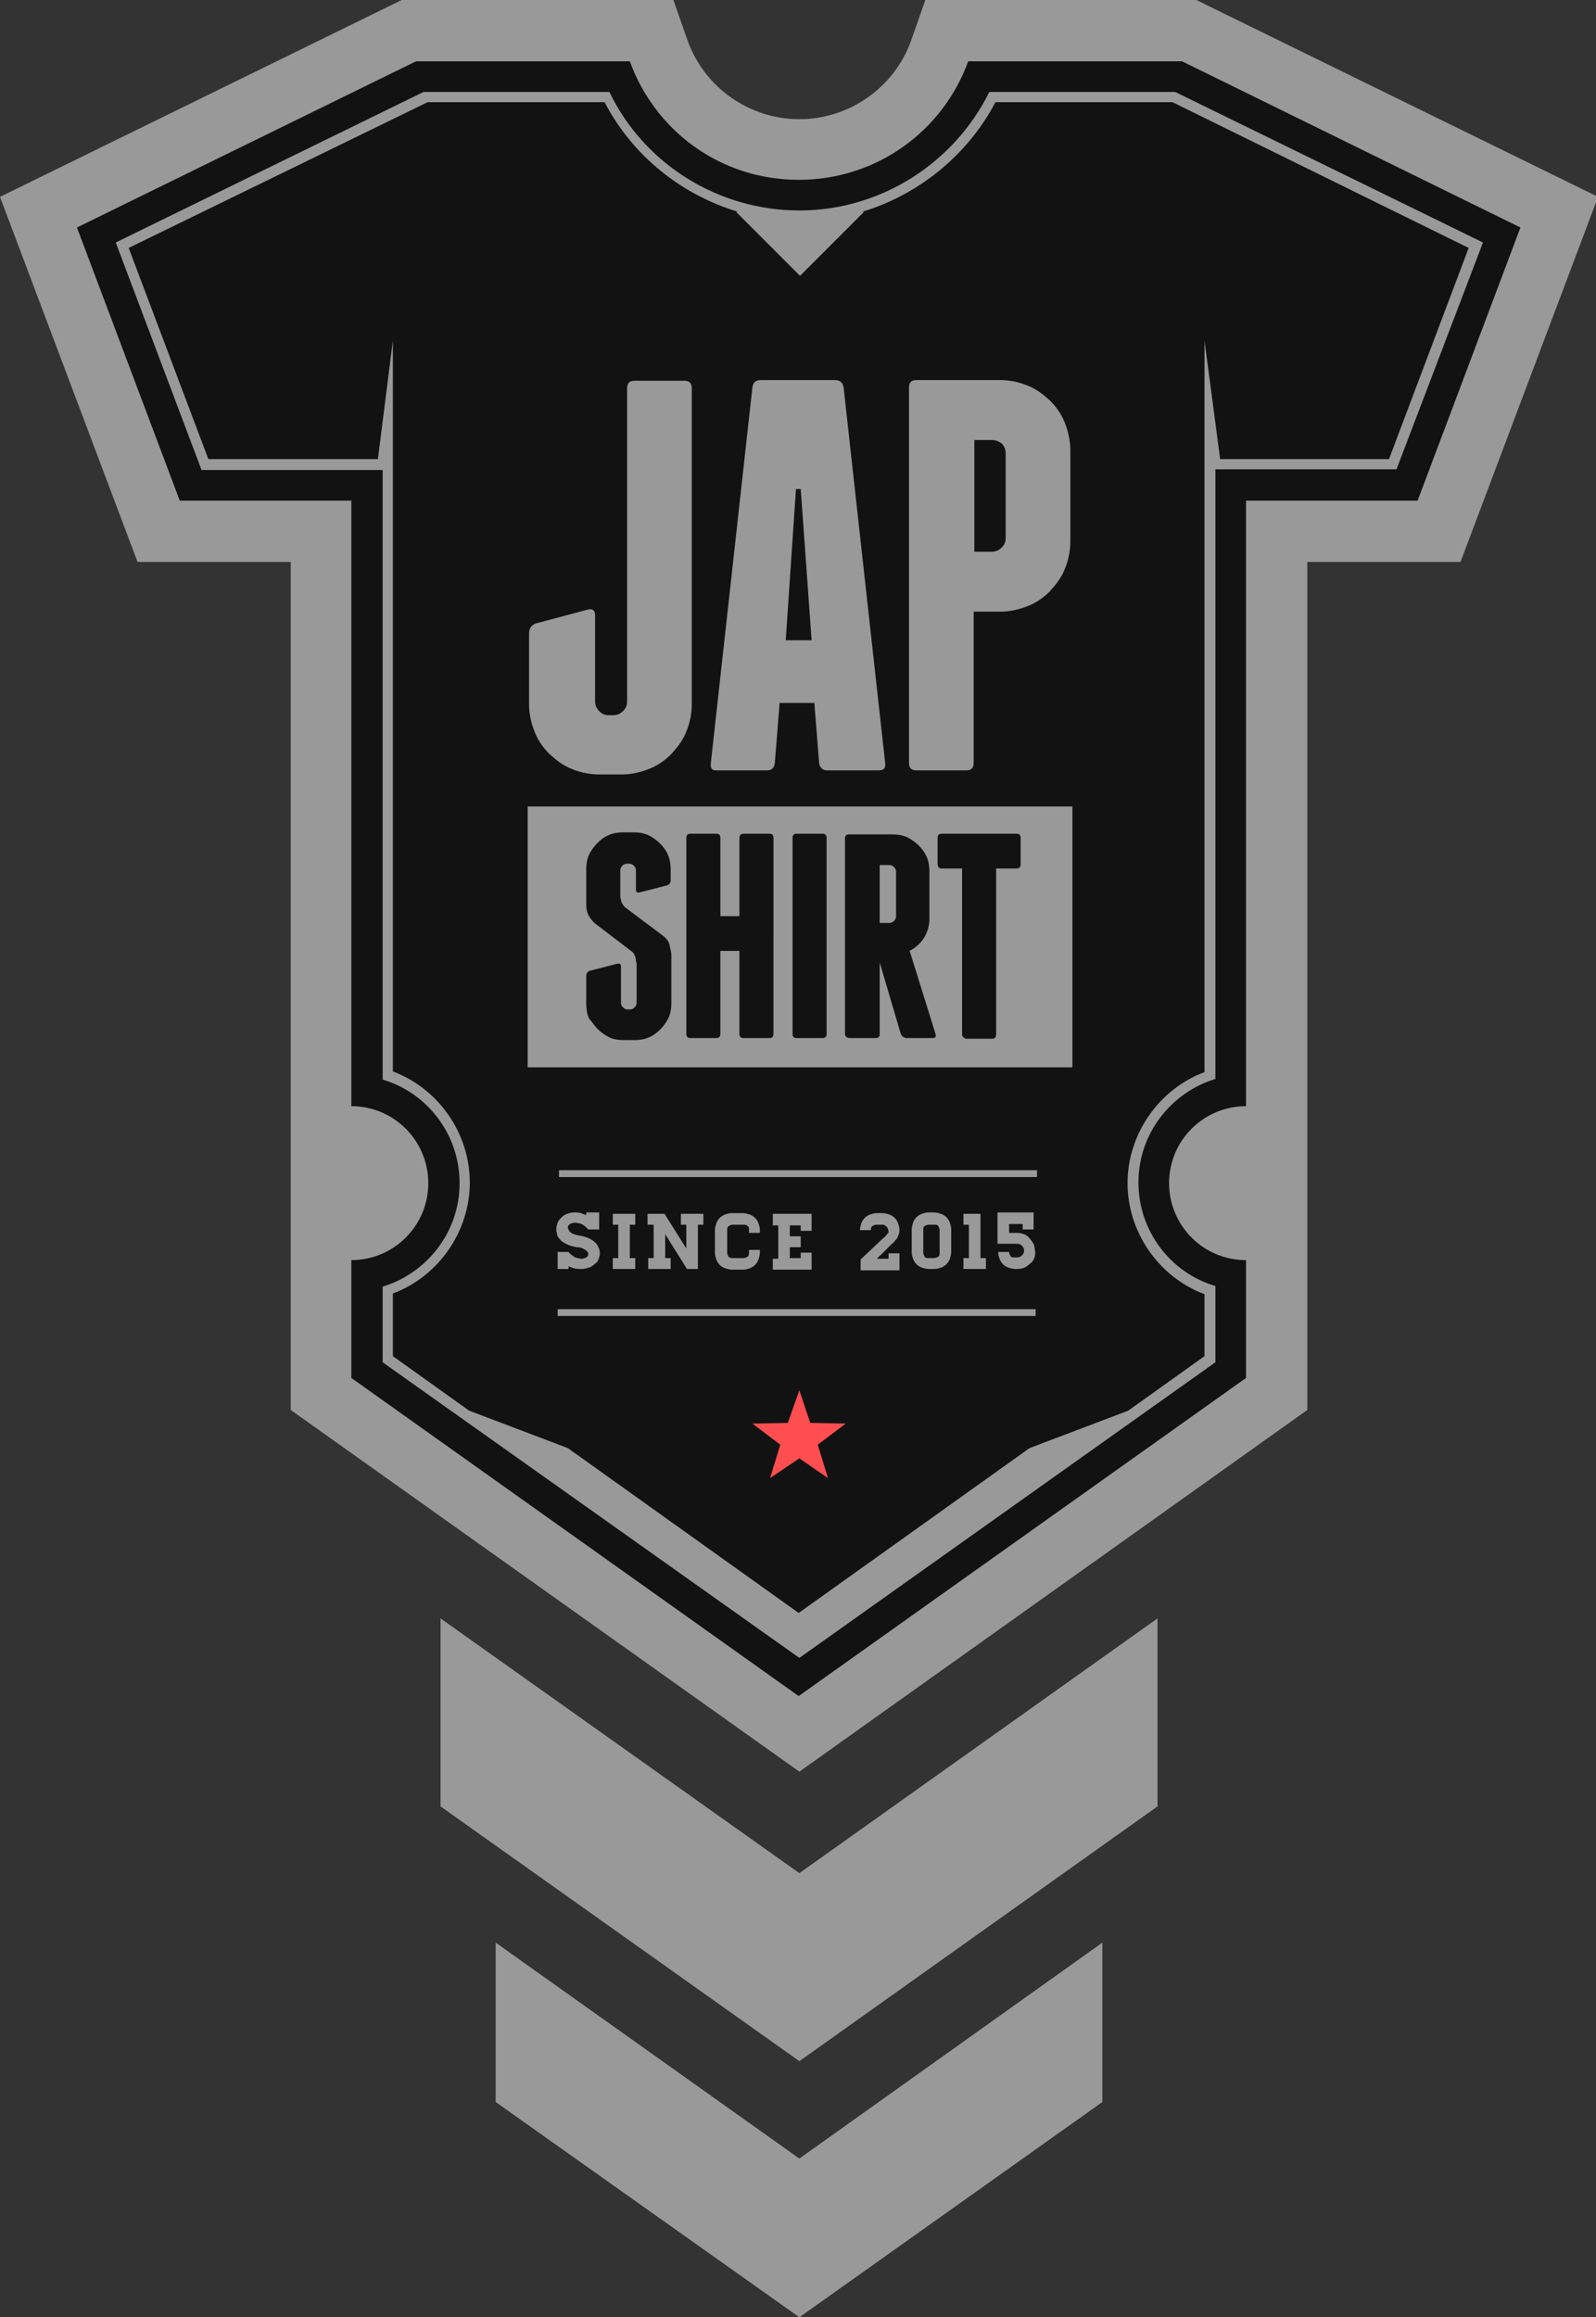 <?xml version="1.0" encoding="utf-8"?>
<!-- Generator: Adobe Illustrator 19.2.1, SVG Export Plug-In . SVG Version: 6.00 Build 0)  -->
<svg version="1.1" id="Ebene_1" xmlns="http://www.w3.org/2000/svg" xmlns:xlink="http://www.w3.org/1999/xlink" x="0px" y="0px"
	 viewBox="0 0 234.4 340.2" enable-background="new 0 0 234.4 340.2" xml:space="preserve">
<rect x="0" y="0" width="234.4" height="340.2" fill="#333333" stroke="none"/>
<g>
	<path opacity="0.5" fill="#FFFFFF" d="M135.9,0l-0.7,2l-1.4,4c-2.5,6.9-9.1,11.5-16.4,11.5c-7.3,0-13.9-4.6-16.4-11.5l-1.4-4
		l-0.7-2H59L0,28.9l20.2,53.6h22.5V207l74.7,53.1L192,207V82.5h22.5l20.2-53.6L175.7,0H135.9z"/>
	<polygon fill="#121212" points="116.9,71.8 115.4,94 119.2,94 117.6,71.8 	"/>
	<path fill="#121212" d="M145.7,64.6h-2.6V81h2.6c0.5,0,1-0.2,1.4-0.6c0.4-0.4,0.6-0.8,0.6-1.4V66.5c0-0.5-0.2-1-0.6-1.4
		C146.7,64.8,146.2,64.6,145.7,64.6z"/>
	<path fill="#121212" d="M173.6,9h-31.4c-3.7,10.2-13.4,17.4-24.9,17.4S96.2,19.2,92.5,9H61.1L11.3,33.4l15.1,40.1h25.2v88.9
		c6.3,0,11.3,5.1,11.3,11.3c0,6.3-5.1,11.3-11.3,11.3v17.3l65.7,46.7l65.7-46.7V185c-6.3,0-11.3-5.1-11.3-11.3
		c0-6.3,5.1-11.3,11.3-11.3V73.5h25.2l15.1-40.1L173.6,9z M205.1,68.9h-26.6v89.5c-6.5,2-11.3,8-11.3,15.2c0,7.2,4.8,13.3,11.3,15.2
		V200l-61.1,43.4L56.2,200v-11.1c6.5-2,11.3-8,11.3-15.2c0-7.2-4.8-13.3-11.3-15.2v-85v-4.5h-4.5H29.6L17,35.6l45.2-22.1h27.3
		c5.1,10.6,16,17.4,27.9,17.4s22.7-6.9,27.9-17.4h27.3l45.2,22.1L205.1,68.9z"/>
	<g>
		<path fill="#121212" d="M124.8,152.4h3.8c0.3,0,0.5-0.1,0.6-0.4v-10.7l3.1,10.5c0.1,0.2,0.2,0.3,0.3,0.4c0.2,0.1,0.3,0.2,0.5,0.2
			h3.9c0.4,0,0.5-0.2,0.4-0.6l-3.8-12.2c0.9-0.5,1.6-1.1,2.1-1.9c0.5-0.8,0.8-1.8,0.8-2.8v-7c0-0.7-0.1-1.4-0.4-2.1
			c-0.3-0.7-0.7-1.2-1.2-1.7c-0.5-0.5-1.1-0.9-1.7-1.2c-0.7-0.3-1.4-0.4-2.1-0.4h-6.4c-0.4,0-0.6,0.2-0.6,0.6v28.8
			C124.2,152.2,124.4,152.4,124.8,152.4z M129.2,127h1.4c0.3,0,0.5,0.1,0.7,0.3c0.2,0.2,0.3,0.4,0.3,0.7v6.5c0,0.3-0.1,0.5-0.3,0.7
			c-0.2,0.2-0.4,0.3-0.7,0.3h-1.4V127z"/>
		<path fill="#121212" d="M136.4,184.7h0.8c0.2,0,0.4-0.1,0.6-0.2s0.2-0.4,0.2-0.6v-3.3c0-0.2-0.1-0.4-0.2-0.6s-0.4-0.2-0.6-0.2
			h-0.8c-0.2,0-0.4,0.1-0.6,0.2s-0.2,0.4-0.2,0.6v3.3c0,0.2,0.1,0.4,0.2,0.6S136.1,184.7,136.4,184.7z"/>
		<path fill="#121212" d="M138.3,127.5h3v24.4c0,0.2,0.1,0.3,0.2,0.4c0.1,0.1,0.3,0.2,0.4,0.2h3.8c0.4,0,0.6-0.2,0.6-0.6v-24.4h3
			c0.4,0,0.6-0.2,0.6-0.6V123c0-0.4-0.2-0.6-0.6-0.6h-11c-0.4,0-0.6,0.2-0.6,0.6v3.8C137.7,127.3,137.9,127.5,138.3,127.5z"/>
		<path fill="#121212" d="M101.4,152.4h3.8c0.4,0,0.6-0.2,0.6-0.6v-12.2h2.8v12.2c0,0.4,0.2,0.6,0.6,0.6h3.8c0.4,0,0.6-0.2,0.6-0.6
			V123c0-0.4-0.2-0.6-0.6-0.6h-3.8c-0.4,0-0.6,0.2-0.6,0.6v11.5h-2.8V123c0-0.4-0.2-0.6-0.6-0.6h-3.8c-0.4,0-0.6,0.2-0.6,0.6v28.8
			C100.8,152.2,101,152.4,101.4,152.4z"/>
		<path fill="#121212" d="M172.2,15h-26c-4.1,7.8-11.3,13.6-19.6,16.1h0.3l-9.4,9.4l-9.4-9.4h0.3c-8.3-2.5-15.5-8.2-19.6-16.1h-26
			L18.9,36.4l11.7,31h21.1h3.8L57.7,50v18.9v4.5v83.9c6.7,2.5,11.3,9.1,11.3,16.3c0,7.2-4.6,13.8-11.3,16.3v9.2l11.2,8l14.5,5.5
			l33.9,24.2l33.9-24.2l14.5-5.5l11.2-8V190c-6.7-2.5-11.3-9.1-11.3-16.3c0-7.2,4.6-13.8,11.3-16.3V73.5V50l2.3,17.4h24.8l11.7-31
			L172.2,15z M133.5,56.9c0-0.8,0.4-1.1,1.1-1.1h12.3c1.4,0,2.8,0.3,4,0.8c1.3,0.5,2.3,1.3,3.3,2.2c0.9,0.9,1.7,2,2.2,3.3
			c0.5,1.3,0.8,2.6,0.8,4v13.4c0,1.4-0.3,2.8-0.8,4c-0.5,1.3-1.3,2.3-2.2,3.3c-0.9,0.9-2,1.7-3.3,2.2c-1.3,0.5-2.6,0.8-4,0.8h-3.9
			V112c0,0.8-0.4,1.1-1.1,1.1h-7.3c-0.8,0-1.1-0.4-1.1-1.1V56.9z M104.4,112l6.1-55.1c0.1-0.8,0.5-1.1,1.3-1.1h10.8
			c0.8,0,1.2,0.4,1.3,1.1l6.1,55.1c0.1,0.8-0.2,1.1-1,1.1h-7.5c-0.7,0-1.1-0.4-1.2-1.1l-0.7-8.8h-5.1l-0.7,8.8
			c-0.1,0.8-0.5,1.1-1.2,1.1h-7.5C104.6,113.1,104.3,112.8,104.4,112z M77.7,93c0-0.8,0.4-1.3,1.1-1.5l7.5-2
			c0.7-0.2,1.1,0.1,1.1,0.8V103c0,0.5,0.2,1,0.6,1.4c0.4,0.4,0.8,0.6,1.4,0.6h0.7c0.5,0,1-0.2,1.4-0.6c0.4-0.4,0.6-0.8,0.6-1.4v-46
			c0-0.8,0.4-1.1,1.1-1.1h7.3c0.8,0,1.1,0.4,1.1,1.1v46.4c0,1.4-0.3,2.8-0.8,4c-0.5,1.3-1.3,2.3-2.2,3.3c-0.9,0.9-2,1.7-3.3,2.2
			c-1.3,0.5-2.6,0.8-4,0.8H88c-1.4,0-2.8-0.3-4-0.8c-1.3-0.5-2.3-1.3-3.3-2.2c-0.9-0.9-1.7-2-2.2-3.3c-0.5-1.3-0.8-2.6-0.8-4V93z
			 M85.1,181.4c0.7,0.1,1.2,0.3,1.6,0.5c0.4,0.2,0.7,0.5,0.9,0.7c0.2,0.3,0.3,0.5,0.4,0.8c0.1,0.3,0.1,0.5,0.1,0.6
			c0,0.3-0.1,0.6-0.2,0.9c-0.1,0.3-0.3,0.5-0.6,0.7c-0.2,0.2-0.5,0.4-0.8,0.5c-0.3,0.1-0.7,0.2-1.1,0.2c-0.4,0-0.8,0-1.1-0.1
			c-0.3-0.1-0.6-0.2-0.8-0.3v0.4h-1.6v-2.5h1.6c0.1,0.2,0.3,0.3,0.4,0.4c0.1,0.1,0.3,0.2,0.4,0.3c0.1,0.1,0.3,0.1,0.5,0.2
			c0.2,0,0.4,0.1,0.6,0.1c0.3,0,0.5-0.1,0.7-0.2c0.2-0.1,0.3-0.3,0.3-0.5c0-0.2-0.1-0.3-0.2-0.4c-0.1-0.1-0.2-0.2-0.4-0.3
			c-0.2-0.1-0.3-0.2-0.5-0.2c-0.2-0.1-0.4-0.1-0.6-0.1c-0.7-0.1-1.2-0.3-1.6-0.5c-0.4-0.2-0.7-0.4-0.9-0.7c-0.2-0.2-0.4-0.5-0.4-0.8
			c-0.1-0.3-0.1-0.5-0.1-0.7c0-0.3,0.1-0.6,0.2-0.9c0.1-0.3,0.3-0.5,0.6-0.8c0.2-0.2,0.5-0.4,0.8-0.5c0.3-0.1,0.7-0.2,1-0.2
			c0.4,0,0.7,0,1,0.1c0.3,0.1,0.6,0.2,0.8,0.3v-0.4H88v2.5h-1.6c-0.1-0.1-0.3-0.3-0.4-0.4c-0.1-0.1-0.3-0.2-0.4-0.3
			c-0.1-0.1-0.3-0.1-0.5-0.2c-0.2,0-0.4-0.1-0.6-0.1c-0.3,0-0.6,0.1-0.8,0.2c-0.2,0.2-0.3,0.3-0.3,0.5
			C83.5,180.9,84,181.2,85.1,181.4z M152.1,193.2H81.9v-1h70.2V193.2z M90,179.8v-1.6h3.3v1.6h-0.8v4.9h0.8v1.6H90v-1.6h0.8v-4.9H90
			z M95.1,179.8v-1.6h2.5l3.2,5.1v-3.5H100v-1.6h3.3v1.6h-0.8v6.5h-1.6l-3.2-5.1v3.5h0.8v1.6h-3.3v-1.6H96v-4.9H95.1z M109.8,180
			c-0.2-0.2-0.4-0.2-0.6-0.2h-1.6c-0.2,0-0.4,0.1-0.6,0.2c-0.2,0.2-0.2,0.4-0.2,0.6v3.3c0,0.2,0.1,0.4,0.2,0.6
			c0.2,0.2,0.4,0.2,0.6,0.2h1.6c0.2,0,0.4-0.1,0.6-0.2c0.2-0.2,0.2-0.4,0.2-0.6v-0.4h1.6v0.4c0,0.3-0.1,0.7-0.2,1
			c-0.1,0.3-0.3,0.6-0.5,0.8c-0.2,0.2-0.5,0.4-0.8,0.5c-0.3,0.1-0.6,0.2-1,0.2h-1.6c-0.3,0-0.7-0.1-1-0.2c-0.3-0.1-0.6-0.3-0.8-0.5
			c-0.2-0.2-0.4-0.5-0.5-0.8c-0.1-0.3-0.2-0.6-0.2-1v-3.3c0-0.3,0.1-0.7,0.2-1c0.1-0.3,0.3-0.6,0.5-0.8c0.2-0.2,0.5-0.4,0.8-0.5
			c0.3-0.1,0.6-0.2,1-0.2h1.6c0.3,0,0.7,0.1,1,0.2c0.3,0.1,0.6,0.3,0.8,0.5c0.2,0.2,0.4,0.5,0.5,0.8c0.1,0.3,0.2,0.6,0.2,1v0.4H110
			v-0.4C110,180.3,110,180.1,109.8,180z M113.5,179.8v-1.6h5.7v2.5h-1.6v-0.8H116v1.6h1.6v1.6H116v1.6h1.6v-0.8h1.6v2.5h-5.7v-1.6
			h0.8v-4.9H113.5z M130.1,180c-0.2-0.2-0.4-0.2-0.6-0.2h-0.8c-0.2,0-0.4,0.1-0.6,0.2c-0.2,0.2-0.2,0.4-0.2,0.6h-1.6
			c0-0.3,0.1-0.7,0.2-1c0.1-0.3,0.3-0.6,0.5-0.8c0.2-0.2,0.5-0.4,0.8-0.5c0.3-0.1,0.6-0.2,1-0.2h0.8c0.3,0,0.7,0.1,1,0.2
			c0.3,0.1,0.6,0.3,0.8,0.5c0.2,0.2,0.4,0.5,0.5,0.8c0.1,0.3,0.2,0.6,0.2,1c0,0.2,0,0.4-0.1,0.6c-0.1,0.2-0.1,0.3-0.2,0.5
			c-0.1,0.2-0.2,0.3-0.4,0.5c-0.1,0.2-0.3,0.3-0.5,0.5c-0.1,0.1-0.2,0.2-0.3,0.3c-0.1,0.1-0.3,0.3-0.5,0.5c-0.2,0.2-0.4,0.4-0.6,0.6
			c-0.2,0.2-0.5,0.4-0.7,0.7h1.7v-0.8h1.6v2.5h-5.7v-1.6l3.4-3.2c0.2-0.1,0.3-0.3,0.4-0.4c0.1-0.1,0.1-0.2,0.2-0.2
			c0-0.1,0.1-0.1,0.1-0.2s0-0.1,0-0.1C130.4,180.3,130.3,180.1,130.1,180z M133.9,183.8v-3.3c0-0.3,0.1-0.7,0.2-1
			c0.1-0.3,0.3-0.6,0.5-0.8c0.2-0.2,0.5-0.4,0.8-0.5c0.3-0.1,0.6-0.2,1-0.2h0.8c0.3,0,0.7,0.1,1,0.2c0.3,0.1,0.6,0.3,0.8,0.5
			c0.2,0.2,0.4,0.5,0.5,0.8c0.1,0.3,0.2,0.6,0.2,1v3.3c0,0.3-0.1,0.7-0.2,1c-0.1,0.3-0.3,0.6-0.5,0.8c-0.2,0.2-0.5,0.4-0.8,0.5
			c-0.3,0.1-0.6,0.2-1,0.2h-0.8c-0.3,0-0.7-0.1-1-0.2c-0.3-0.1-0.6-0.3-0.8-0.5c-0.2-0.2-0.4-0.5-0.5-0.8
			C134,184.5,133.9,184.2,133.9,183.8z M141.5,179.8v-1.6h2.5v6.5h0.8v1.6h-3.3v-1.6h0.8v-4.9H141.5z M151.9,184.7
			c-0.1,0.3-0.3,0.6-0.6,0.8c-0.2,0.2-0.5,0.4-0.8,0.6c-0.3,0.1-0.7,0.2-1,0.2h-0.4c-0.3,0-0.7-0.1-1-0.2c-0.3-0.1-0.6-0.3-0.8-0.5
			c-0.2-0.2-0.4-0.5-0.5-0.8c-0.1-0.3-0.2-0.6-0.2-1h1.6c0,0.2,0.1,0.4,0.2,0.6s0.4,0.2,0.6,0.2h0.4c0.3,0,0.5-0.1,0.7-0.3
			c0.2-0.2,0.3-0.4,0.3-0.7c0-0.3-0.1-0.5-0.3-0.7c-0.2-0.2-0.4-0.3-0.7-0.3h-2.9v-4.6h5.3v2.5h-1.6v-0.8h-2v1.3h1.2
			c0.4,0,0.7,0.1,1,0.2c0.3,0.1,0.6,0.3,0.8,0.6c0.2,0.2,0.4,0.5,0.6,0.8c0.1,0.3,0.2,0.7,0.2,1C152.1,184,152,184.4,151.9,184.7z
			 M152.3,172.8H82.1v-1h70.2V172.8z M157.5,156.7h-80v-38.3h80V156.7z"/>
		<path fill="#121212" d="M87.8,151.1c0.5,0.5,1.1,0.9,1.7,1.2s1.4,0.4,2.1,0.4h1.6c0.7,0,1.4-0.1,2.1-0.4c0.7-0.3,1.2-0.7,1.7-1.2
			c0.5-0.5,0.9-1.1,1.2-1.7c0.3-0.7,0.4-1.4,0.4-2.1V140c-0.1-0.5-0.2-1-0.3-1.4c-0.1-0.4-0.4-0.8-0.9-1.2l-5.6-4.2
			c-0.2-0.2-0.4-0.5-0.5-0.7c-0.1-0.2-0.1-0.5-0.2-0.8v-3.9c0-0.3,0.1-0.5,0.3-0.7c0.2-0.2,0.4-0.3,0.7-0.3h0.3
			c0.3,0,0.5,0.1,0.7,0.3c0.2,0.2,0.3,0.4,0.3,0.7v2.8c0,0.4,0.2,0.5,0.6,0.4l3.9-1c0.4-0.1,0.6-0.4,0.6-0.8v-1.6
			c0-0.7-0.1-1.4-0.4-2.1c-0.3-0.7-0.7-1.2-1.2-1.7c-0.5-0.5-1.1-0.9-1.7-1.2c-0.7-0.3-1.4-0.4-2.1-0.4h-1.6c-0.7,0-1.4,0.1-2.1,0.4
			s-1.2,0.7-1.7,1.2c-0.5,0.5-0.9,1.1-1.2,1.7c-0.3,0.7-0.4,1.4-0.4,2.1v5.1c0,0.7,0.1,1.2,0.3,1.6c0.2,0.4,0.5,0.8,0.9,1.2l5.5,4.2
			c0.3,0.2,0.4,0.5,0.5,0.8c0.1,0.3,0.1,0.6,0.2,1v5.7c0,0.3-0.1,0.5-0.3,0.7c-0.2,0.2-0.4,0.3-0.7,0.3h-0.3c-0.3,0-0.5-0.1-0.7-0.3
			c-0.2-0.2-0.3-0.4-0.3-0.7v-5.3c0-0.4-0.2-0.5-0.6-0.4l-3.9,1c-0.4,0.1-0.6,0.4-0.6,0.8v4.1c0,0.7,0.1,1.4,0.4,2.1
			C87,150.1,87.3,150.6,87.8,151.1z"/>
		<path fill="#121212" d="M117,152.4h3.8c0.4,0,0.6-0.2,0.6-0.6V123c0-0.4-0.2-0.6-0.6-0.6H117c-0.4,0-0.6,0.2-0.6,0.6v28.8
			C116.4,152.2,116.6,152.4,117,152.4z"/>
	</g>
	<path fill="none" d="M131.3,135.3c0.2-0.2,0.3-0.4,0.3-0.7v-6.5c0-0.3-0.1-0.5-0.3-0.7c-0.2-0.2-0.4-0.3-0.7-0.3h-1.4v8.6h1.4
		C130.8,135.6,131.1,135.5,131.3,135.3z"/>
	<rect x="117.4" y="181.4" fill="none" width="0.2" height="1.6"/>
	<path fill="none" d="M138.9,178.8c-0.2-0.2-0.5-0.4-0.8-0.5c-0.3-0.1-0.6-0.2-1-0.2h-0.8c-0.3,0-0.7,0.1-1,0.2
		c-0.3,0.1-0.6,0.3-0.8,0.5c-0.2,0.2-0.4,0.5-0.5,0.8c-0.1,0.3-0.2,0.6-0.2,1v3.3c0,0.3,0.1,0.7,0.2,1c0.1,0.3,0.3,0.6,0.5,0.8
		c0.2,0.2,0.5,0.4,0.8,0.5c0.3,0.1,0.6,0.2,1,0.2h0.8c0.3,0,0.7-0.1,1-0.2c0.3-0.1,0.6-0.3,0.8-0.5c0.2-0.2,0.4-0.5,0.5-0.8
		c0.1-0.3,0.2-0.6,0.2-1v-3.3c0-0.3-0.1-0.7-0.2-1C139.3,179.3,139.1,179.1,138.9,178.8z M138,183.8c0,0.2-0.1,0.4-0.2,0.6
		c-0.2,0.2-0.4,0.2-0.6,0.2h-0.8c-0.2,0-0.4-0.1-0.6-0.2c-0.2-0.2-0.2-0.4-0.2-0.6v-3.3c0-0.2,0.1-0.4,0.2-0.6
		c0.2-0.2,0.4-0.2,0.6-0.2h0.8c0.2,0,0.4,0.1,0.6,0.2c0.2,0.2,0.2,0.4,0.2,0.6V183.8z"/>
	<polygon fill="#FF4E50" points="121.6,217 117.4,214.1 113.1,217 114.6,212.1 110.5,209 115.7,208.9 117.4,204.1 119,208.9 
		124.2,209 120.1,212.1 	"/>
	<polygon opacity="0.5" fill="#FFFFFF" points="64.7,237.6 64.7,265.2 117.4,302.6 170,265.2 170,237.6 117.4,275 	"/>
	<polygon opacity="0.5" fill="#FFFFFF" points="72.8,285.2 72.8,308.6 117.4,340.2 161.9,308.6 161.9,285.2 117.4,316.9 	"/>
</g>
</svg>
